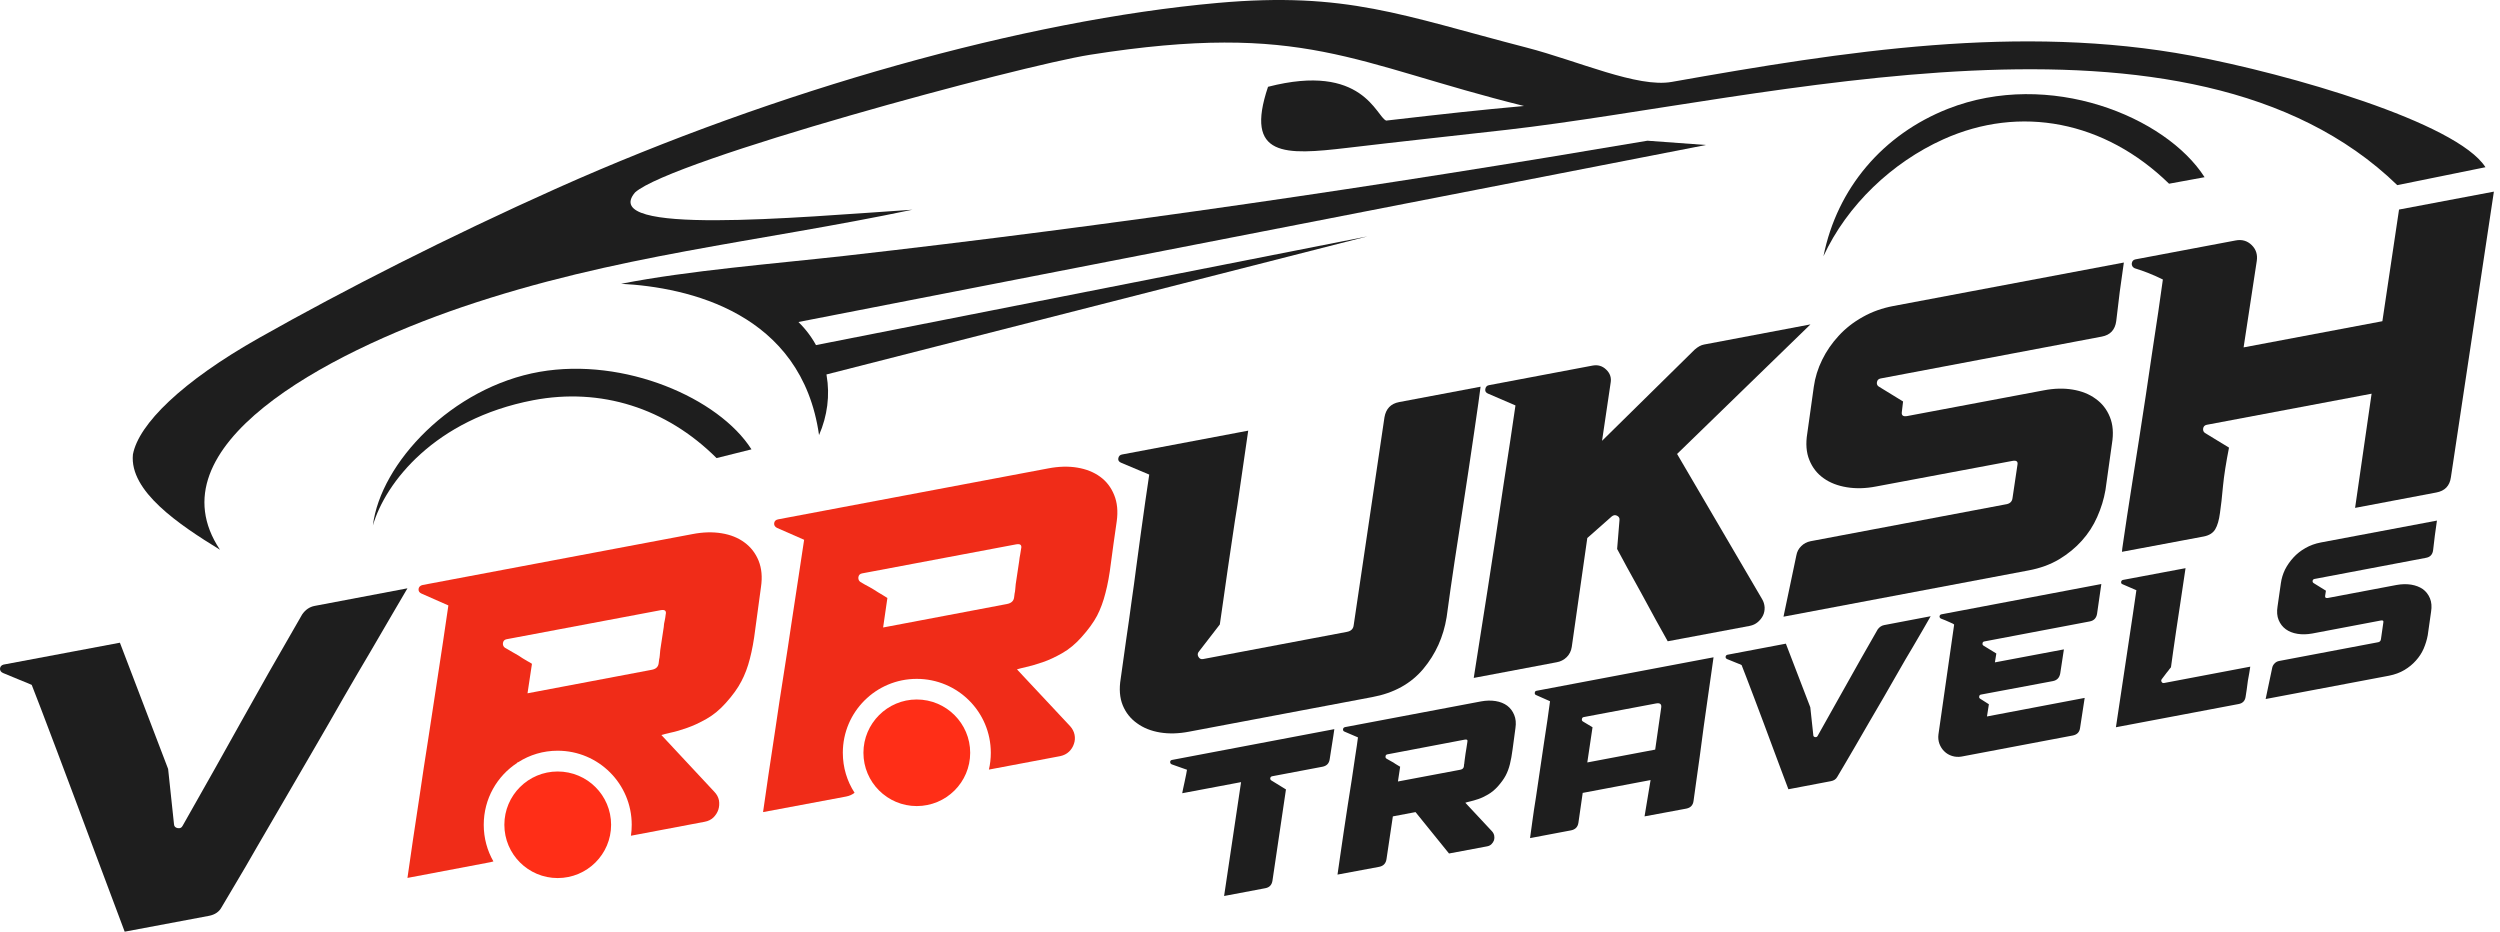 <svg width="161" height="60" viewBox="0 0 161 60" fill="none" xmlns="http://www.w3.org/2000/svg">
<g id="Group 35">
<path id="Object 5" d="M14.167 35.405C9.724 28.745 20.98 22.77 29.754 19.777C39.672 16.407 48.742 15.61 58.761 13.506C51.172 14.007 38.528 15.181 40.897 12.393C43.226 10.299 65.676 4.242 70.201 3.527C84.01 1.351 87.136 4.099 98.147 6.826C95.031 7.112 93.53 7.276 89.271 7.766C88.627 7.531 87.79 4.007 81.661 5.59C80.129 10.146 82.764 9.992 86.758 9.523C90.2 9.114 93.632 8.746 97.054 8.358C113.743 6.448 140.974 -1.069 154.385 11.923L160.064 10.769C158.215 7.878 147.399 4.763 141.137 3.588C130.065 1.525 118.85 3.292 107.666 5.274C105.47 5.672 101.63 3.925 98.32 3.067C90.272 0.984 86.717 -0.548 78.434 0.187C65.972 1.3 50.039 5.794 35.903 12.107C28.855 15.263 22.226 18.634 16.69 21.759C11.716 24.568 8.927 27.315 8.56 29.266C8.325 31.636 11.522 33.781 14.167 35.405Z" fill="#1E1E1E"/>
<path id="Object 6" d="M52.746 28.02C53.828 25.548 53.41 22.688 51.418 20.737L109.862 9.338L106.093 9.062C88.893 11.984 71.723 14.517 54.39 16.478C49.824 16.989 44.38 17.418 39.998 18.276C44.329 18.5 51.632 20.134 52.746 28.02Z" fill="#1E1E1E"/>
<path id="Object 7" d="M117.431 16.498C118.953 13.21 121.844 10.462 125.153 8.971C130.097 6.744 135.541 7.786 139.687 11.831L141.975 11.412C139.483 7.51 131.976 4.436 125.439 7.01C121.282 8.654 118.32 12.086 117.431 16.498Z" fill="#1E1E1E"/>
<path id="Object 8" d="M24.014 33.842C24.81 31.084 27.997 26.988 34.34 25.773C38.681 24.945 42.899 26.263 46.147 29.501L48.395 28.939C46.29 25.63 40.213 22.994 34.759 23.944C29.1 24.935 24.504 29.828 24.014 33.842Z" fill="#1E1E1E"/>
<path id="Object 9" fill-rule="evenodd" clip-rule="evenodd" d="M75.482 48.939L85.931 46.957C85.917 47.066 85.897 47.206 85.87 47.376C85.842 47.539 85.815 47.713 85.788 47.897C85.76 48.074 85.733 48.248 85.706 48.418C85.679 48.588 85.655 48.741 85.635 48.877C85.6 49.157 85.444 49.324 85.165 49.378L81.927 49.991C81.859 50.005 81.818 50.045 81.804 50.113C81.797 50.181 81.825 50.233 81.886 50.267L82.816 50.839L81.947 56.712C81.906 56.991 81.75 57.154 81.477 57.202L78.832 57.702L79.925 50.369L76.135 51.084C76.142 51.056 76.159 50.968 76.187 50.818C76.221 50.675 76.255 50.519 76.289 50.348C76.323 50.178 76.357 50.015 76.391 49.858C76.425 49.702 76.442 49.606 76.442 49.572L75.461 49.225C75.386 49.191 75.352 49.136 75.359 49.061C75.366 48.993 75.407 48.952 75.482 48.939ZM86.135 56.324C86.176 55.997 86.234 55.595 86.309 55.118C86.377 54.642 86.452 54.131 86.533 53.586C86.615 53.035 86.7 52.469 86.789 51.891C86.884 51.305 86.973 50.743 87.054 50.205C87.129 49.661 87.204 49.153 87.279 48.684C87.354 48.214 87.412 47.815 87.453 47.488L86.574 47.111C86.506 47.077 86.479 47.025 86.493 46.957C86.499 46.889 86.544 46.845 86.625 46.825L95.379 45.17C95.712 45.109 96.026 45.102 96.318 45.149C96.611 45.197 96.86 45.296 97.064 45.446C97.261 45.595 97.411 45.793 97.513 46.038C97.616 46.283 97.643 46.566 97.595 46.886C97.52 47.431 97.459 47.887 97.411 48.255C97.364 48.622 97.306 48.942 97.238 49.215C97.17 49.487 97.078 49.732 96.962 49.95C96.846 50.168 96.676 50.403 96.451 50.655C96.26 50.866 96.053 51.036 95.828 51.166C95.61 51.295 95.399 51.394 95.195 51.462C94.991 51.53 94.814 51.581 94.664 51.615C94.514 51.649 94.415 51.676 94.368 51.697L96.084 53.535C96.158 53.617 96.206 53.709 96.227 53.811C96.247 53.913 96.243 54.012 96.216 54.107C96.182 54.202 96.128 54.288 96.053 54.362C95.978 54.437 95.883 54.485 95.767 54.505L93.316 54.965L91.16 52.299L89.7 52.575L89.291 55.323C89.25 55.602 89.094 55.769 88.821 55.823L86.135 56.324ZM89.291 48.857C89.38 48.912 89.475 48.966 89.577 49.02C89.686 49.075 89.781 49.133 89.863 49.194C89.911 49.228 89.962 49.259 90.016 49.286C90.064 49.313 90.115 49.344 90.17 49.378L90.027 50.328L94.041 49.572C94.184 49.545 94.262 49.47 94.276 49.347L94.286 49.225C94.299 49.191 94.306 49.147 94.306 49.092C94.313 49.044 94.32 48.99 94.327 48.929C94.347 48.806 94.364 48.68 94.378 48.551C94.398 48.421 94.419 48.295 94.439 48.173C94.446 48.105 94.456 48.037 94.47 47.968C94.483 47.907 94.493 47.843 94.5 47.774C94.528 47.652 94.473 47.604 94.337 47.631L89.342 48.581C89.274 48.595 89.237 48.636 89.23 48.704C89.216 48.772 89.237 48.823 89.291 48.857ZM98.535 53.974C98.569 53.688 98.62 53.317 98.688 52.861C98.749 52.405 98.824 51.904 98.913 51.359C98.995 50.808 99.08 50.233 99.168 49.633C99.257 49.034 99.342 48.455 99.424 47.897C99.505 47.339 99.584 46.821 99.658 46.344C99.727 45.868 99.781 45.473 99.822 45.16L98.923 44.761C98.855 44.734 98.828 44.683 98.841 44.608C98.848 44.54 98.885 44.499 98.954 44.486L110.352 42.33C110.325 42.541 110.278 42.879 110.209 43.342C110.148 43.805 110.073 44.329 109.985 44.914C109.896 45.507 109.808 46.133 109.719 46.794C109.631 47.454 109.546 48.094 109.464 48.714C109.375 49.327 109.297 49.885 109.229 50.389C109.161 50.9 109.106 51.295 109.065 51.574C109.031 51.853 108.875 52.02 108.596 52.075L105.909 52.575L106.297 50.236L101.926 51.063L101.65 52.984C101.609 53.256 101.453 53.419 101.18 53.474L98.535 53.974ZM102.222 49.102L106.594 48.275L106.982 45.568C107.016 45.343 106.904 45.255 106.645 45.303L101.987 46.181C101.919 46.195 101.882 46.239 101.875 46.314C101.861 46.382 101.885 46.433 101.946 46.467L102.559 46.835L102.222 49.102ZM111.241 42.167L115.01 41.452L116.583 45.548L116.777 47.345C116.777 47.413 116.815 47.454 116.889 47.468C116.964 47.482 117.019 47.458 117.053 47.397C117.448 46.695 117.795 46.075 118.095 45.538C118.401 45 118.694 44.479 118.973 43.975C119.252 43.471 119.545 42.95 119.851 42.412C120.158 41.874 120.515 41.248 120.924 40.533C121.033 40.383 121.169 40.291 121.333 40.257L124.335 39.685C124.226 39.869 124.07 40.141 123.866 40.502C123.661 40.856 123.423 41.265 123.151 41.728C122.871 42.191 122.575 42.698 122.262 43.25C121.949 43.794 121.632 44.346 121.312 44.904C120.985 45.463 120.665 46.011 120.352 46.549C120.039 47.087 119.749 47.587 119.484 48.05C119.211 48.513 118.976 48.915 118.779 49.255C118.575 49.603 118.422 49.861 118.319 50.032C118.238 50.181 118.101 50.273 117.911 50.307L115.173 50.828C115.085 50.597 114.956 50.253 114.785 49.797C114.615 49.347 114.428 48.847 114.224 48.295C114.026 47.751 113.815 47.182 113.59 46.59C113.366 46.004 113.158 45.452 112.967 44.935C112.777 44.424 112.606 43.978 112.457 43.597C112.307 43.216 112.208 42.96 112.16 42.831C112.092 42.797 112.051 42.776 112.038 42.77C112.031 42.77 112.011 42.763 111.976 42.749C111.942 42.729 111.874 42.702 111.772 42.667C111.67 42.627 111.486 42.552 111.221 42.443C111.153 42.409 111.122 42.361 111.129 42.3C111.136 42.232 111.173 42.187 111.241 42.167ZM124.836 47.294L125.847 40.226C125.827 40.192 125.725 40.138 125.541 40.063C125.364 39.981 125.183 39.906 124.999 39.838C124.931 39.804 124.901 39.753 124.907 39.685C124.921 39.617 124.962 39.576 125.03 39.562L135.326 37.611L135.05 39.532C135.002 39.811 134.842 39.974 134.57 40.022L127.788 41.309C127.72 41.323 127.682 41.363 127.675 41.431C127.662 41.5 127.686 41.551 127.747 41.585L128.564 42.085L128.472 42.657L132.915 41.82L132.68 43.362C132.633 43.641 132.476 43.808 132.21 43.862L127.573 44.731C127.505 44.744 127.468 44.785 127.461 44.853C127.447 44.914 127.468 44.962 127.522 44.996L128.084 45.354L127.961 46.14L134.253 44.945L133.957 46.876C133.923 47.148 133.766 47.311 133.487 47.366L126.317 48.724C126.113 48.758 125.912 48.745 125.714 48.684C125.517 48.622 125.35 48.523 125.214 48.387C125.078 48.258 124.972 48.094 124.897 47.897C124.829 47.706 124.809 47.505 124.836 47.294ZM136.265 46.835C136.449 45.582 136.609 44.516 136.745 43.638C136.875 42.759 136.991 41.986 137.093 41.319C137.188 40.659 137.277 40.07 137.358 39.552C137.433 39.035 137.508 38.52 137.583 38.01L136.684 37.622C136.616 37.594 136.589 37.543 136.602 37.468C136.616 37.4 136.657 37.359 136.725 37.346L140.749 36.59C140.62 37.434 140.508 38.187 140.412 38.847C140.31 39.508 140.222 40.093 140.147 40.604C140.079 41.115 140.014 41.561 139.953 41.942C139.898 42.324 139.851 42.667 139.81 42.974L139.708 43.096C139.673 43.151 139.616 43.226 139.534 43.321C139.459 43.423 139.353 43.563 139.217 43.74C139.176 43.794 139.173 43.852 139.207 43.913C139.241 43.975 139.296 43.999 139.37 43.985L144.917 42.933C144.903 43.035 144.883 43.168 144.855 43.331C144.828 43.488 144.798 43.658 144.763 43.842C144.736 44.019 144.712 44.2 144.692 44.383C144.665 44.56 144.641 44.717 144.62 44.853C144.586 45.132 144.43 45.296 144.151 45.343L136.265 46.835ZM146.326 43.025C146.347 42.909 146.398 42.81 146.479 42.729C146.561 42.64 146.663 42.586 146.786 42.565L153.098 41.37C153.241 41.357 153.319 41.288 153.333 41.166L153.486 40.093C153.513 39.978 153.459 39.934 153.323 39.961L148.91 40.798C148.57 40.859 148.253 40.866 147.96 40.819C147.661 40.771 147.409 40.672 147.205 40.523C147 40.373 146.847 40.175 146.745 39.93C146.643 39.685 146.619 39.395 146.673 39.062L146.888 37.56C146.929 37.261 147.017 36.968 147.154 36.682C147.297 36.403 147.477 36.144 147.695 35.906C147.913 35.667 148.172 35.463 148.471 35.293C148.771 35.123 149.101 35.004 149.462 34.935L156.939 33.526C156.891 33.873 156.847 34.19 156.806 34.476C156.772 34.762 156.734 35.078 156.693 35.426C156.659 35.712 156.503 35.879 156.224 35.926L149.053 37.285C148.985 37.298 148.944 37.339 148.931 37.407C148.924 37.475 148.951 37.526 149.012 37.56L149.789 38.041L149.738 38.377C149.724 38.486 149.782 38.531 149.911 38.51L154.334 37.673C154.674 37.611 154.991 37.605 155.284 37.652C155.57 37.7 155.818 37.795 156.029 37.938C156.234 38.088 156.387 38.286 156.489 38.531C156.591 38.776 156.615 39.065 156.561 39.399L156.346 40.911C156.292 41.203 156.203 41.493 156.081 41.779C155.958 42.058 155.791 42.313 155.58 42.545C155.376 42.776 155.131 42.977 154.845 43.148C154.559 43.318 154.228 43.44 153.854 43.515L145.907 45.017L146.326 43.025Z" fill="#1E1E1E"/>
<path id="Object 10" d="M0.225 42.8L7.722 41.39L10.827 49.52L11.205 53.075C11.212 53.218 11.29 53.303 11.44 53.33C11.59 53.358 11.695 53.31 11.757 53.187C12.547 51.791 13.241 50.562 13.841 49.5C14.44 48.438 15.018 47.403 15.577 46.395C16.135 45.394 16.717 44.359 17.323 43.29C17.93 42.228 18.641 40.988 19.458 39.572C19.669 39.266 19.938 39.082 20.265 39.02L26.24 37.887C26.022 38.248 25.709 38.782 25.301 39.49C24.892 40.199 24.415 41.016 23.871 41.942C23.326 42.861 22.74 43.862 22.114 44.945C21.494 46.034 20.861 47.134 20.214 48.244C19.574 49.354 18.941 50.443 18.314 51.512C17.688 52.581 17.109 53.575 16.578 54.495C16.053 55.414 15.587 56.214 15.178 56.895C14.777 57.576 14.474 58.087 14.27 58.427C14.113 58.72 13.844 58.904 13.463 58.979L8.029 60C7.852 59.537 7.596 58.856 7.263 57.957C6.922 57.065 6.551 56.075 6.149 54.985C5.748 53.895 5.325 52.765 4.883 51.594C4.44 50.423 4.028 49.326 3.647 48.305C3.266 47.284 2.929 46.395 2.636 45.639C2.343 44.883 2.145 44.373 2.043 44.107C1.907 44.046 1.829 44.012 1.808 44.005C1.795 44.005 1.754 43.988 1.686 43.954C1.611 43.92 1.475 43.865 1.277 43.79C1.073 43.709 0.712 43.559 0.195 43.341C0.058 43.28 -0.006 43.184 0 43.055C0.014 42.926 0.089 42.84 0.225 42.8Z" fill="#1E1E1E"/>
<path id="Object 11" fill-rule="evenodd" clip-rule="evenodd" d="M26.24 56.538C26.329 55.877 26.445 55.077 26.587 54.138C26.73 53.191 26.884 52.173 27.047 51.084C27.204 50.001 27.374 48.881 27.558 47.723C27.735 46.566 27.905 45.449 28.069 44.373C28.232 43.29 28.385 42.283 28.528 41.35C28.671 40.417 28.787 39.63 28.875 38.99L27.139 38.224C27.003 38.163 26.942 38.064 26.955 37.928C26.976 37.792 27.064 37.707 27.221 37.673L44.605 34.394C45.272 34.265 45.895 34.248 46.474 34.343C47.053 34.438 47.543 34.636 47.945 34.935C48.354 35.235 48.657 35.627 48.854 36.11C49.051 36.6 49.103 37.165 49.007 37.805C48.858 38.881 48.735 39.784 48.64 40.512C48.551 41.241 48.435 41.877 48.292 42.422C48.156 42.96 47.972 43.447 47.741 43.883C47.516 44.319 47.182 44.782 46.74 45.272C46.358 45.701 45.947 46.041 45.504 46.293C45.061 46.545 44.642 46.739 44.248 46.876C43.846 47.019 43.495 47.121 43.196 47.182C42.896 47.25 42.695 47.301 42.593 47.335L46.004 50.992C46.161 51.155 46.26 51.339 46.301 51.543C46.335 51.754 46.321 51.955 46.26 52.146C46.198 52.33 46.093 52.497 45.943 52.646C45.793 52.789 45.606 52.881 45.381 52.922L40.632 53.821C40.666 53.59 40.683 53.355 40.683 53.116C40.683 50.481 38.548 48.346 35.913 48.346C34.983 48.346 34.115 48.612 33.38 49.082L33.319 49.092V49.123C32.011 49.97 31.153 51.441 31.153 53.116C31.153 53.974 31.378 54.781 31.776 55.476C31.715 55.496 31.647 55.513 31.572 55.527L26.24 56.538ZM32.522 41.717C32.699 41.826 32.893 41.939 33.104 42.054C33.308 42.163 33.492 42.276 33.656 42.392C33.758 42.46 33.86 42.521 33.962 42.575C34.057 42.623 34.156 42.681 34.258 42.749L33.972 44.649L41.96 43.137C42.239 43.09 42.392 42.947 42.419 42.708L42.45 42.463C42.47 42.388 42.484 42.3 42.491 42.197C42.498 42.102 42.508 41.99 42.521 41.86C42.562 41.622 42.6 41.373 42.634 41.115C42.668 40.863 42.705 40.618 42.746 40.379C42.753 40.236 42.773 40.1 42.807 39.971C42.835 39.841 42.855 39.712 42.869 39.583C42.93 39.337 42.821 39.242 42.542 39.297L32.624 41.166C32.488 41.193 32.41 41.275 32.389 41.411C32.376 41.547 32.42 41.649 32.522 41.717Z" fill="#F02C18"/>
<path id="Object 12" fill-rule="evenodd" clip-rule="evenodd" d="M49.141 52.299C49.236 51.645 49.352 50.845 49.488 49.899C49.631 48.959 49.784 47.945 49.947 46.855C50.104 45.766 50.274 44.645 50.458 43.495C50.642 42.337 50.812 41.22 50.969 40.145C51.132 39.062 51.286 38.054 51.429 37.121C51.572 36.188 51.691 35.402 51.786 34.762L50.039 33.996C49.903 33.928 49.842 33.825 49.856 33.689C49.876 33.553 49.965 33.471 50.121 33.444L67.505 30.165C68.18 30.036 68.803 30.019 69.375 30.114C69.953 30.21 70.447 30.407 70.856 30.707C71.257 31 71.557 31.391 71.754 31.881C71.952 32.365 72.006 32.927 71.918 33.567C71.761 34.649 71.635 35.555 71.54 36.284C71.451 37.012 71.336 37.645 71.193 38.183C71.056 38.728 70.876 39.218 70.651 39.654C70.42 40.09 70.083 40.553 69.64 41.043C69.259 41.472 68.847 41.813 68.404 42.065C67.962 42.317 67.543 42.511 67.148 42.647C66.746 42.783 66.395 42.885 66.096 42.953C65.796 43.022 65.595 43.073 65.493 43.107L68.905 46.753C69.061 46.923 69.16 47.111 69.201 47.315C69.242 47.519 69.228 47.717 69.16 47.907C69.099 48.098 68.993 48.265 68.844 48.408C68.694 48.551 68.506 48.646 68.282 48.694L63.685 49.562C63.767 49.215 63.808 48.854 63.808 48.479C63.808 45.844 61.673 43.719 59.038 43.719C56.413 43.719 54.278 45.844 54.278 48.479C54.278 49.429 54.554 50.318 55.034 51.053C54.884 51.176 54.7 51.257 54.483 51.298L49.141 52.299ZM55.412 37.479C55.589 37.588 55.783 37.697 55.994 37.806C56.199 37.921 56.382 38.034 56.546 38.143C56.648 38.211 56.75 38.272 56.852 38.326C56.947 38.381 57.046 38.442 57.148 38.51L56.873 40.41L64.85 38.898C65.129 38.844 65.282 38.701 65.309 38.469L65.34 38.224C65.361 38.143 65.374 38.054 65.381 37.959C65.388 37.857 65.398 37.744 65.412 37.622C65.452 37.383 65.49 37.135 65.524 36.876C65.558 36.624 65.595 36.376 65.636 36.13C65.65 35.987 65.67 35.851 65.698 35.722C65.725 35.593 65.745 35.467 65.759 35.344C65.82 35.099 65.711 35.004 65.432 35.058L55.514 36.927C55.378 36.954 55.3 37.036 55.279 37.172C55.266 37.308 55.31 37.411 55.412 37.479Z" fill="#F02C18"/>
<path id="Object 13" d="M72.173 43.708C72.289 42.837 72.408 41.989 72.53 41.165C72.653 40.341 72.769 39.517 72.878 38.693C72.98 37.999 73.079 37.277 73.174 36.528C73.276 35.786 73.375 35.057 73.47 34.342C73.565 33.634 73.661 32.953 73.756 32.299C73.845 31.652 73.93 31.074 74.011 30.563L72.214 29.807C72.057 29.746 71.993 29.647 72.02 29.511C72.047 29.368 72.132 29.286 72.275 29.266L80.385 27.734L79.69 32.524C79.582 33.184 79.476 33.869 79.374 34.577C79.265 35.278 79.163 35.969 79.067 36.65C78.972 37.325 78.88 37.968 78.792 38.581C78.703 39.194 78.625 39.738 78.557 40.215L77.208 41.962C77.12 42.064 77.11 42.176 77.178 42.299C77.246 42.421 77.348 42.469 77.484 42.442L86.728 40.695C87 40.648 87.15 40.505 87.177 40.266L89.159 26.876C89.254 26.324 89.567 25.997 90.099 25.895L95.349 24.904C95.328 25.088 95.28 25.442 95.206 25.967C95.131 26.498 95.039 27.134 94.93 27.877C94.821 28.619 94.702 29.426 94.572 30.297C94.443 31.162 94.31 32.034 94.174 32.912C94.01 33.961 93.844 35.047 93.673 36.17C93.503 37.294 93.333 38.486 93.163 39.745C92.958 41.012 92.458 42.122 91.661 43.075C90.865 44.028 89.768 44.634 88.372 44.893L76.575 47.12C75.908 47.249 75.285 47.266 74.706 47.171C74.127 47.075 73.633 46.878 73.225 46.578C72.81 46.286 72.503 45.901 72.306 45.424C72.108 44.941 72.064 44.369 72.173 43.708Z" fill="#1E1E1E"/>
<path id="Object 14" d="M94.909 43.658C95.018 42.943 95.151 42.095 95.308 41.114C95.457 40.134 95.621 39.095 95.798 37.999C95.968 36.896 96.142 35.766 96.319 34.608C96.489 33.444 96.656 32.33 96.819 31.268C96.983 30.206 97.132 29.225 97.269 28.326C97.398 27.434 97.507 26.696 97.596 26.11L95.818 25.344C95.682 25.283 95.628 25.184 95.655 25.048C95.682 24.905 95.764 24.823 95.9 24.803L102.549 23.546C102.897 23.478 103.193 23.563 103.438 23.802C103.69 24.04 103.785 24.326 103.724 24.66L103.172 28.388L109.137 22.515C109.348 22.331 109.549 22.222 109.74 22.188L116.594 20.891L108.004 29.235L113.478 38.581C113.574 38.738 113.628 38.915 113.642 39.112C113.648 39.303 113.614 39.477 113.54 39.633C113.465 39.79 113.352 39.933 113.202 40.062C113.059 40.185 112.886 40.267 112.682 40.307L107.401 41.298C107.21 40.965 106.958 40.512 106.645 39.94C106.332 39.368 106.015 38.786 105.695 38.193C105.368 37.608 105.062 37.053 104.776 36.528C104.49 36.004 104.279 35.612 104.143 35.354L104.296 33.484C104.309 33.362 104.255 33.27 104.132 33.209C104.017 33.154 103.904 33.171 103.795 33.26L102.222 34.649L101.221 41.666C101.181 41.925 101.072 42.143 100.895 42.32C100.711 42.497 100.5 42.606 100.261 42.647L94.909 43.658Z" fill="#1E1E1E"/>
<path id="Object 15" d="M115.684 35.773C115.725 35.534 115.831 35.333 116.001 35.17C116.164 35.006 116.365 34.901 116.604 34.853L129.146 32.484C129.426 32.45 129.579 32.313 129.606 32.075L129.923 29.94C129.97 29.716 129.858 29.631 129.586 29.685L120.822 31.329C120.155 31.459 119.528 31.476 118.943 31.381C118.35 31.285 117.85 31.091 117.441 30.798C117.026 30.506 116.719 30.114 116.522 29.624C116.324 29.14 116.28 28.568 116.389 27.908L116.808 24.915C116.89 24.316 117.07 23.734 117.349 23.168C117.622 22.61 117.976 22.096 118.411 21.626C118.847 21.149 119.365 20.744 119.964 20.411C120.556 20.077 121.213 19.842 121.935 19.706L136.776 16.907C136.674 17.602 136.586 18.232 136.511 18.797C136.443 19.362 136.368 19.988 136.286 20.676C136.211 21.241 135.901 21.575 135.356 21.677L121.108 24.374C120.972 24.401 120.893 24.483 120.873 24.619C120.853 24.755 120.904 24.854 121.026 24.915L122.558 25.855L122.477 26.539C122.449 26.757 122.565 26.842 122.824 26.794L131.608 25.14C132.275 25.01 132.898 24.993 133.477 25.089C134.056 25.184 134.55 25.381 134.958 25.681C135.373 25.974 135.68 26.365 135.877 26.856C136.075 27.339 136.119 27.911 136.01 28.572L135.591 31.564C135.489 32.15 135.312 32.725 135.06 33.291C134.815 33.849 134.485 34.36 134.069 34.823C133.661 35.279 133.174 35.677 132.609 36.018C132.037 36.358 131.383 36.596 130.648 36.733L114.857 39.715L115.684 35.773Z" fill="#1E1E1E"/>
<path id="Object 16" d="M137.747 28.347C137.89 27.407 138.036 26.454 138.186 25.487C138.329 24.52 138.469 23.577 138.605 22.657C138.748 21.745 138.877 20.887 138.993 20.084C139.102 19.273 139.201 18.579 139.289 18C138.683 17.7 138.077 17.459 137.471 17.275C137.335 17.207 137.273 17.101 137.287 16.958C137.308 16.815 137.386 16.73 137.522 16.703L143.967 15.487C144.376 15.405 144.723 15.504 145.009 15.783C145.288 16.056 145.397 16.396 145.336 16.805L144.488 22.372L153.425 20.686L154.498 13.495L160.606 12.341L157.838 30.737C157.763 31.288 157.45 31.615 156.898 31.717L151.668 32.708L152.731 25.354L142.118 27.356C141.982 27.383 141.904 27.462 141.883 27.591C141.863 27.72 141.904 27.819 142.006 27.887L143.548 28.827C143.358 29.787 143.228 30.614 143.16 31.309C143.099 32.003 143.034 32.579 142.966 33.035C142.905 33.498 142.803 33.849 142.66 34.087C142.517 34.325 142.275 34.478 141.934 34.547L136.654 35.537C136.654 35.469 136.684 35.234 136.746 34.833C136.8 34.431 136.879 33.903 136.981 33.249C137.083 32.602 137.199 31.857 137.328 31.012C137.464 30.168 137.604 29.279 137.747 28.347Z" fill="#1E1E1E"/>
<path id="Object 17" d="M35.913 49.684C37.813 49.684 39.355 51.216 39.355 53.115C39.355 55.015 37.813 56.547 35.913 56.547C34.023 56.547 32.481 55.015 32.481 53.115C32.481 51.216 34.023 49.684 35.913 49.684Z" fill="#FF2E17"/>
<path id="Object 18" d="M59.037 45.047C60.937 45.047 62.48 46.589 62.48 48.479C62.48 50.379 60.937 51.911 59.037 51.911C57.148 51.911 55.605 50.379 55.605 48.479C55.605 46.589 57.148 45.047 59.037 45.047Z" fill="#FF2E17"/>
<path id="Object 19" d="M52.613 24.271L52.062 22.32L88.066 15.222L52.613 24.271Z" fill="#1E1E1E"/>
</g>
</svg>
